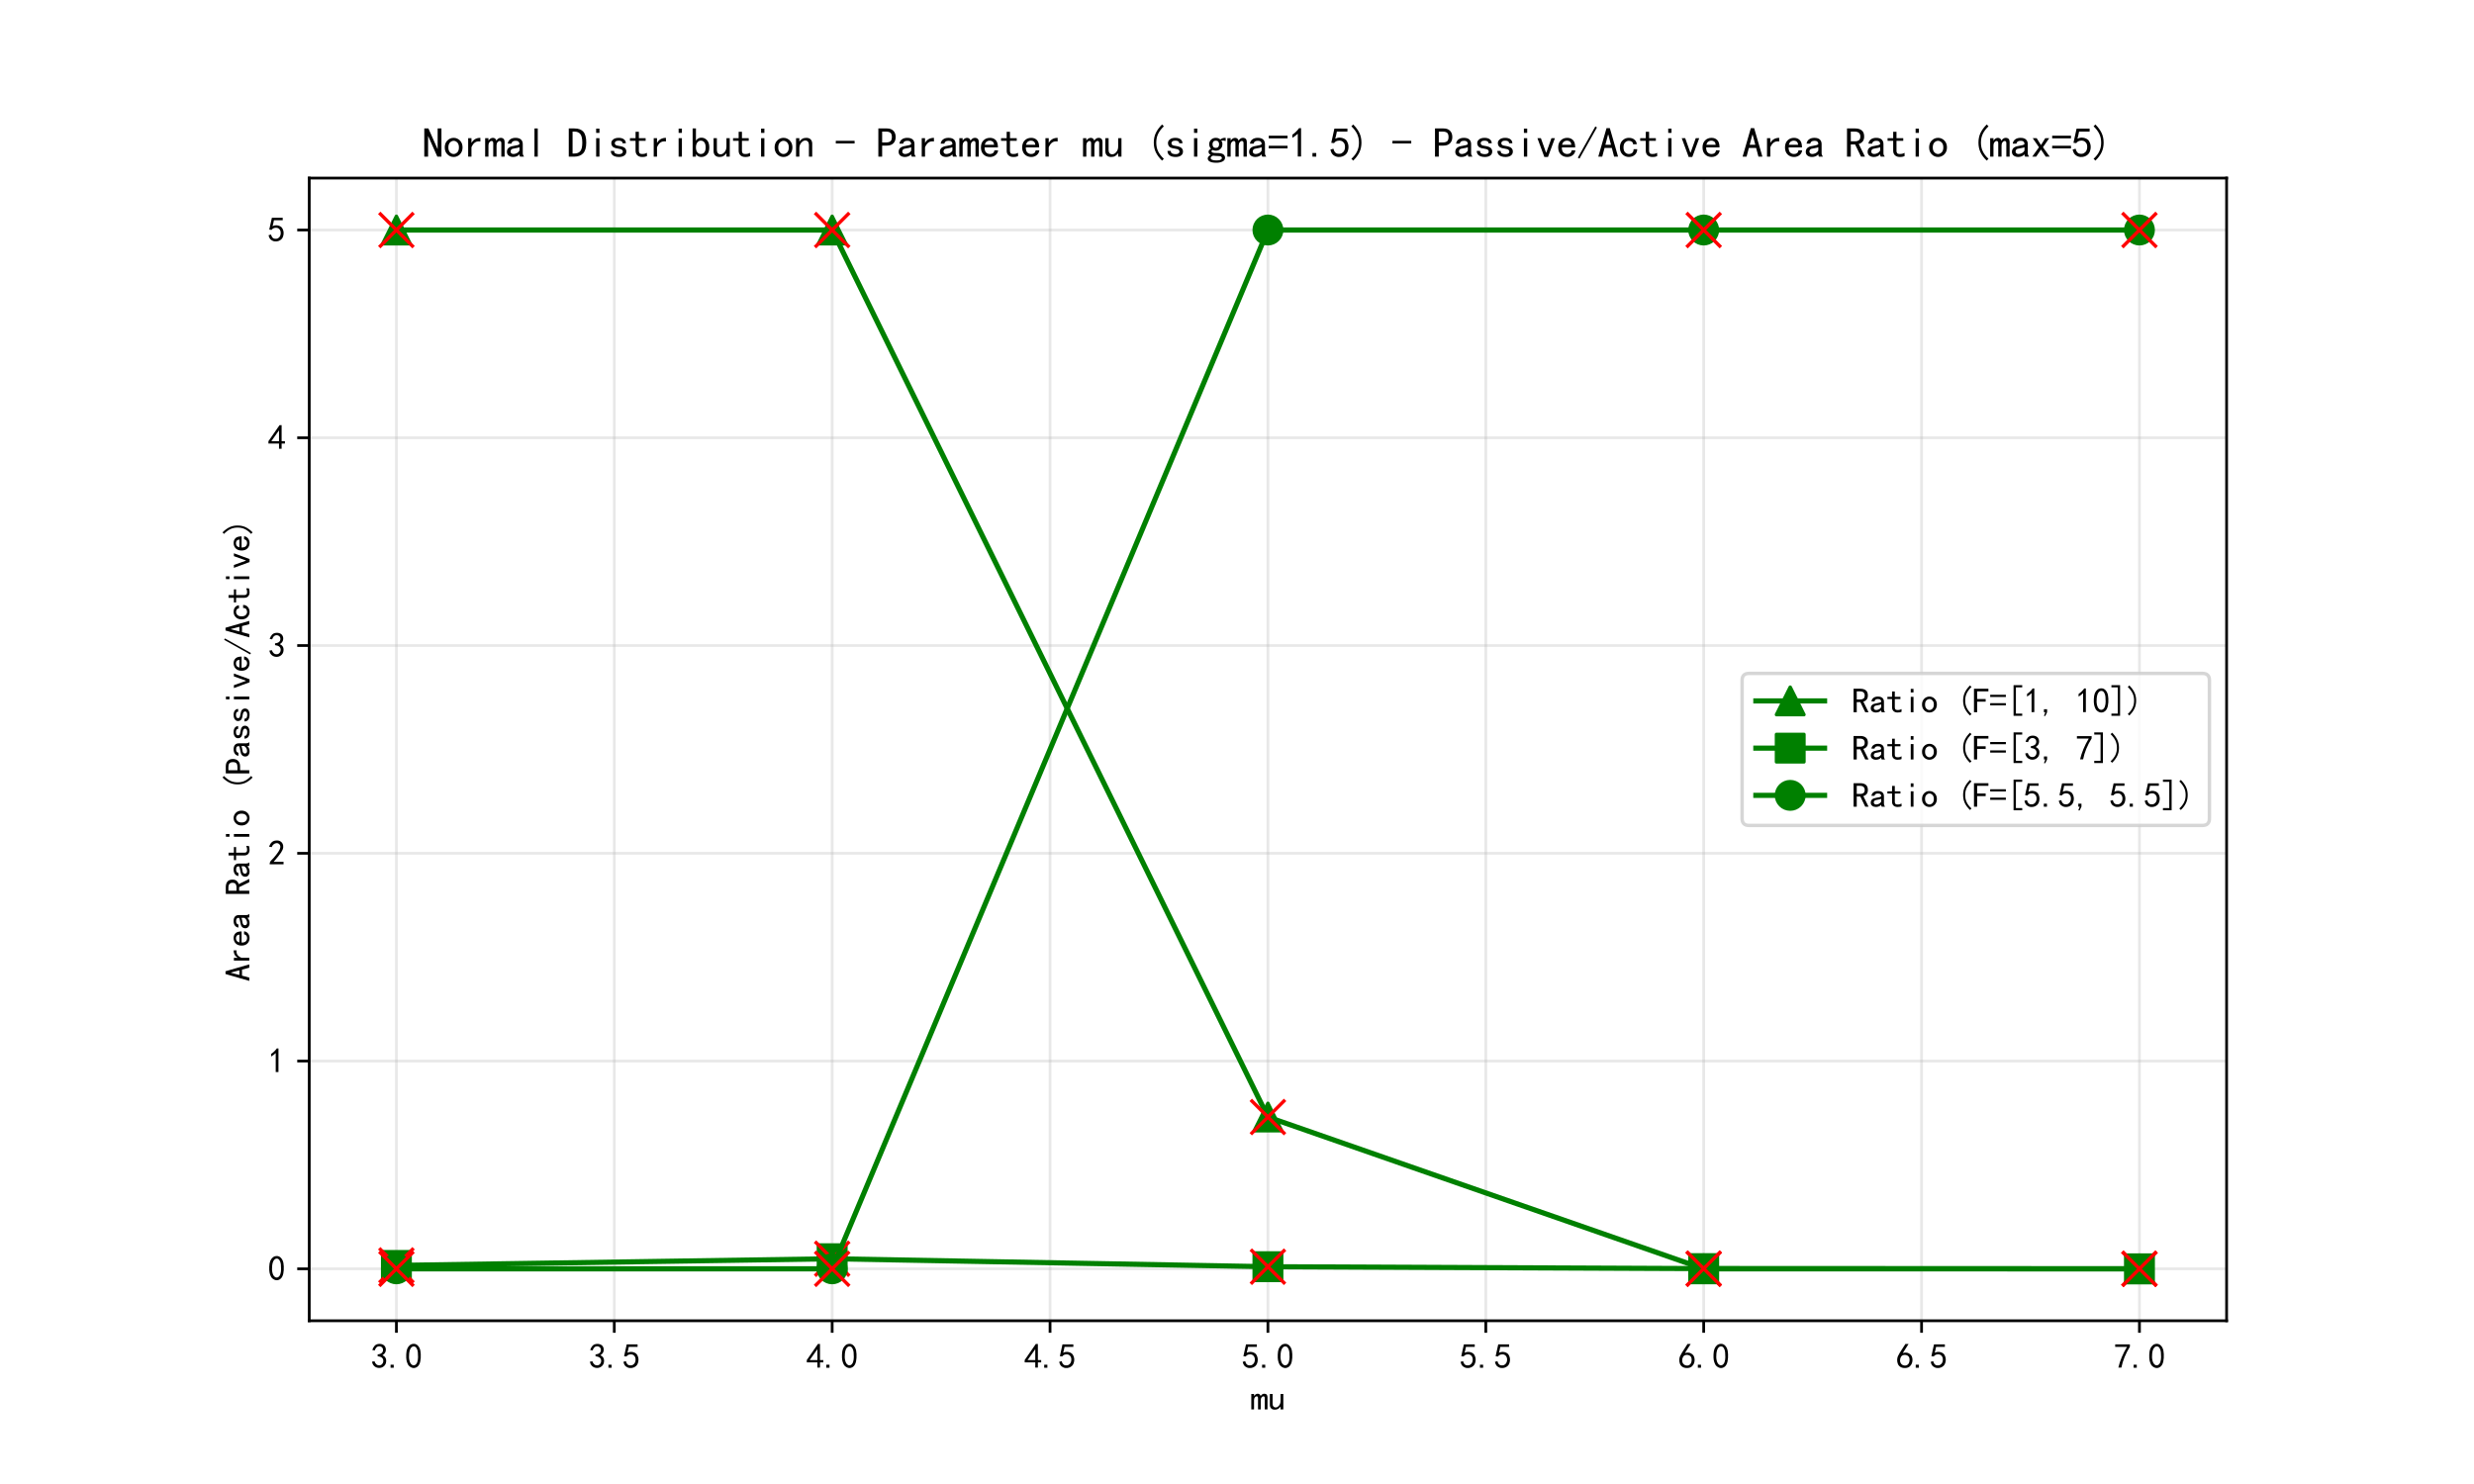<?xml version="1.0" encoding="utf-8" standalone="no"?>
<!DOCTYPE svg PUBLIC "-//W3C//DTD SVG 1.1//EN"
  "http://www.w3.org/Graphics/SVG/1.1/DTD/svg11.dtd">
<svg xmlns:xlink="http://www.w3.org/1999/xlink" width="720pt" height="432pt" viewBox="0 0 720 432" xmlns="http://www.w3.org/2000/svg" version="1.1">
 <defs>
  <style type="text/css">*{stroke-linejoin: round; stroke-linecap: butt}</style>
 </defs>
 <g id="figure_1">
  <g id="patch_1">
   <path d="M 0 432 
L 720 432 
L 720 0 
L 0 0 
z
" style="fill: #ffffff"/>
  </g>
  <g id="axes_1">
   <g id="patch_2">
    <path d="M 90 384.48 
L 648 384.48 
L 648 51.84 
L 90 51.84 
z
" style="fill: #ffffff"/>
   </g>
   <g id="matplotlib.axis_1">
    <g id="xtick_1">
     <g id="line2d_1">
      <path d="M 115.364 384.48 
L 115.364 51.84 
" clip-path="url(#p71c52c07fc)" style="fill: none; stroke: #b0b0b0; stroke-opacity: 0.3; stroke-width: 0.8; stroke-linecap: square"/>
     </g>
     <g id="line2d_2">
      <defs>
       <path id="m5437723369" d="M 0 0 
L 0 3.5 
" style="stroke: #000000; stroke-width: 0.8"/>
      </defs>
      <g>
       <use xlink:href="#m5437723369" x="115.364" y="384.48" style="stroke: #000000; stroke-width: 0.8"/>
      </g>
     </g>
     <g id="text_1">
      <!-- 3.0 -->
      <g transform="translate(107.864 398.355) scale(0.1 -0.1)">
       <defs>
        <path id="SimHei-33" d="M 250 1225 
L 700 1300 
Q 800 975 1025 762 
Q 1250 550 1587 562 
Q 1925 575 2125 837 
Q 2325 1100 2300 1437 
Q 2275 1775 2037 1962 
Q 1800 2150 1275 2225 
L 1275 2550 
Q 1800 2600 2037 2825 
Q 2275 3050 2250 3412 
Q 2225 3775 1925 3937 
Q 1625 4100 1287 3975 
Q 950 3850 750 3275 
L 300 3350 
Q 450 3800 712 4100 
Q 975 4400 1425 4450 
Q 1875 4500 2212 4337 
Q 2550 4175 2687 3837 
Q 2825 3500 2725 3100 
Q 2625 2700 2150 2400 
Q 2500 2250 2687 1950 
Q 2875 1650 2812 1162 
Q 2750 675 2375 375 
Q 2000 75 1525 87 
Q 1050 100 700 387 
Q 350 675 250 1225 
z
" transform="scale(0.016)"/>
        <path id="SimHei-2e" d="M 1075 125 
L 500 125 
L 500 675 
L 1075 675 
L 1075 125 
z
" transform="scale(0.016)"/>
        <path id="SimHei-30" d="M 225 2537 
Q 250 3200 412 3587 
Q 575 3975 875 4225 
Q 1175 4475 1612 4475 
Q 2050 4475 2375 4112 
Q 2700 3750 2800 3200 
Q 2900 2650 2862 1937 
Q 2825 1225 2612 775 
Q 2400 325 1975 150 
Q 1550 -25 1125 187 
Q 700 400 525 750 
Q 350 1100 275 1487 
Q 200 1875 225 2537 
z
M 750 2687 
Q 675 2000 800 1462 
Q 925 925 1212 700 
Q 1500 475 1800 612 
Q 2100 750 2237 1162 
Q 2375 1575 2375 2062 
Q 2375 2550 2337 2950 
Q 2300 3350 2112 3675 
Q 1925 4000 1612 4012 
Q 1300 4025 1062 3700 
Q 825 3375 750 2687 
z
" transform="scale(0.016)"/>
       </defs>
       <use xlink:href="#SimHei-33"/>
       <use xlink:href="#SimHei-2e" x="50"/>
       <use xlink:href="#SimHei-30" x="100"/>
      </g>
     </g>
    </g>
    <g id="xtick_2">
     <g id="line2d_3">
      <path d="M 178.773 384.48 
L 178.773 51.84 
" clip-path="url(#p71c52c07fc)" style="fill: none; stroke: #b0b0b0; stroke-opacity: 0.3; stroke-width: 0.8; stroke-linecap: square"/>
     </g>
     <g id="line2d_4">
      <g>
       <use xlink:href="#m5437723369" x="178.773" y="384.48" style="stroke: #000000; stroke-width: 0.8"/>
      </g>
     </g>
     <g id="text_2">
      <!-- 3.5 -->
      <g transform="translate(171.273 398.355) scale(0.1 -0.1)">
       <defs>
        <path id="SimHei-35" d="M 550 1325 
Q 725 650 1150 575 
Q 1575 500 1837 662 
Q 2100 825 2212 1087 
Q 2325 1350 2312 1675 
Q 2300 2000 2137 2225 
Q 1975 2450 1725 2525 
Q 1475 2600 1162 2525 
Q 850 2450 650 2175 
L 225 2225 
Q 275 2375 700 4375 
L 2675 4375 
L 2675 3925 
L 1075 3925 
Q 950 3250 825 2850 
Q 1200 3025 1525 3012 
Q 1850 3000 2150 2862 
Q 2450 2725 2587 2487 
Q 2725 2250 2787 2012 
Q 2850 1775 2837 1500 
Q 2825 1225 2725 937 
Q 2625 650 2425 462 
Q 2225 275 1937 162 
Q 1650 50 1275 75 
Q 900 100 562 350 
Q 225 600 100 1200 
L 550 1325 
z
" transform="scale(0.016)"/>
       </defs>
       <use xlink:href="#SimHei-33"/>
       <use xlink:href="#SimHei-2e" x="50"/>
       <use xlink:href="#SimHei-35" x="100"/>
      </g>
     </g>
    </g>
    <g id="xtick_3">
     <g id="line2d_5">
      <path d="M 242.182 384.48 
L 242.182 51.84 
" clip-path="url(#p71c52c07fc)" style="fill: none; stroke: #b0b0b0; stroke-opacity: 0.3; stroke-width: 0.8; stroke-linecap: square"/>
     </g>
     <g id="line2d_6">
      <g>
       <use xlink:href="#m5437723369" x="242.182" y="384.48" style="stroke: #000000; stroke-width: 0.8"/>
      </g>
     </g>
     <g id="text_3">
      <!-- 4.0 -->
      <g transform="translate(234.682 398.355) scale(0.1 -0.1)">
       <defs>
        <path id="SimHei-34" d="M 2000 1100 
L 75 1100 
L 75 1525 
L 2100 4450 
L 2475 4450 
L 2475 1525 
L 3075 1525 
L 3075 1100 
L 2475 1100 
L 2475 150 
L 2000 150 
L 2000 1100 
z
M 2000 1525 
L 2000 3500 
L 600 1525 
L 2000 1525 
z
" transform="scale(0.016)"/>
       </defs>
       <use xlink:href="#SimHei-34"/>
       <use xlink:href="#SimHei-2e" x="50"/>
       <use xlink:href="#SimHei-30" x="100"/>
      </g>
     </g>
    </g>
    <g id="xtick_4">
     <g id="line2d_7">
      <path d="M 305.591 384.48 
L 305.591 51.84 
" clip-path="url(#p71c52c07fc)" style="fill: none; stroke: #b0b0b0; stroke-opacity: 0.3; stroke-width: 0.8; stroke-linecap: square"/>
     </g>
     <g id="line2d_8">
      <g>
       <use xlink:href="#m5437723369" x="305.591" y="384.48" style="stroke: #000000; stroke-width: 0.8"/>
      </g>
     </g>
     <g id="text_4">
      <!-- 4.5 -->
      <g transform="translate(298.091 398.355) scale(0.1 -0.1)">
       <use xlink:href="#SimHei-34"/>
       <use xlink:href="#SimHei-2e" x="50"/>
       <use xlink:href="#SimHei-35" x="100"/>
      </g>
     </g>
    </g>
    <g id="xtick_5">
     <g id="line2d_9">
      <path d="M 369 384.48 
L 369 51.84 
" clip-path="url(#p71c52c07fc)" style="fill: none; stroke: #b0b0b0; stroke-opacity: 0.3; stroke-width: 0.8; stroke-linecap: square"/>
     </g>
     <g id="line2d_10">
      <g>
       <use xlink:href="#m5437723369" x="369" y="384.48" style="stroke: #000000; stroke-width: 0.8"/>
      </g>
     </g>
     <g id="text_5">
      <!-- 5.0 -->
      <g transform="translate(361.5 398.355) scale(0.1 -0.1)">
       <use xlink:href="#SimHei-35"/>
       <use xlink:href="#SimHei-2e" x="50"/>
       <use xlink:href="#SimHei-30" x="100"/>
      </g>
     </g>
    </g>
    <g id="xtick_6">
     <g id="line2d_11">
      <path d="M 432.409 384.48 
L 432.409 51.84 
" clip-path="url(#p71c52c07fc)" style="fill: none; stroke: #b0b0b0; stroke-opacity: 0.3; stroke-width: 0.8; stroke-linecap: square"/>
     </g>
     <g id="line2d_12">
      <g>
       <use xlink:href="#m5437723369" x="432.409" y="384.48" style="stroke: #000000; stroke-width: 0.8"/>
      </g>
     </g>
     <g id="text_6">
      <!-- 5.5 -->
      <g transform="translate(424.909 398.355) scale(0.1 -0.1)">
       <use xlink:href="#SimHei-35"/>
       <use xlink:href="#SimHei-2e" x="50"/>
       <use xlink:href="#SimHei-35" x="100"/>
      </g>
     </g>
    </g>
    <g id="xtick_7">
     <g id="line2d_13">
      <path d="M 495.818 384.48 
L 495.818 51.84 
" clip-path="url(#p71c52c07fc)" style="fill: none; stroke: #b0b0b0; stroke-opacity: 0.3; stroke-width: 0.8; stroke-linecap: square"/>
     </g>
     <g id="line2d_14">
      <g>
       <use xlink:href="#m5437723369" x="495.818" y="384.48" style="stroke: #000000; stroke-width: 0.8"/>
      </g>
     </g>
     <g id="text_7">
      <!-- 6.0 -->
      <g transform="translate(488.318 398.355) scale(0.1 -0.1)">
       <defs>
        <path id="SimHei-36" d="M 250 1612 
Q 275 1975 387 2225 
Q 500 2475 725 2850 
L 1750 4450 
L 2325 4450 
L 1275 2800 
Q 1950 2975 2350 2750 
Q 2750 2525 2887 2237 
Q 3025 1950 3037 1612 
Q 3050 1275 2937 950 
Q 2825 625 2537 362 
Q 2250 100 1737 75 
Q 1225 50 862 262 
Q 500 475 362 862 
Q 225 1250 250 1612 
z
M 1025 787 
Q 1250 550 1625 525 
Q 2000 500 2250 775 
Q 2500 1050 2500 1575 
Q 2500 2100 2187 2300 
Q 1875 2500 1487 2450 
Q 1100 2400 925 2075 
Q 750 1750 775 1387 
Q 800 1025 1025 787 
z
" transform="scale(0.016)"/>
       </defs>
       <use xlink:href="#SimHei-36"/>
       <use xlink:href="#SimHei-2e" x="50"/>
       <use xlink:href="#SimHei-30" x="100"/>
      </g>
     </g>
    </g>
    <g id="xtick_8">
     <g id="line2d_15">
      <path d="M 559.227 384.48 
L 559.227 51.84 
" clip-path="url(#p71c52c07fc)" style="fill: none; stroke: #b0b0b0; stroke-opacity: 0.3; stroke-width: 0.8; stroke-linecap: square"/>
     </g>
     <g id="line2d_16">
      <g>
       <use xlink:href="#m5437723369" x="559.227" y="384.48" style="stroke: #000000; stroke-width: 0.8"/>
      </g>
     </g>
     <g id="text_8">
      <!-- 6.5 -->
      <g transform="translate(551.727 398.355) scale(0.1 -0.1)">
       <use xlink:href="#SimHei-36"/>
       <use xlink:href="#SimHei-2e" x="50"/>
       <use xlink:href="#SimHei-35" x="100"/>
      </g>
     </g>
    </g>
    <g id="xtick_9">
     <g id="line2d_17">
      <path d="M 622.636 384.48 
L 622.636 51.84 
" clip-path="url(#p71c52c07fc)" style="fill: none; stroke: #b0b0b0; stroke-opacity: 0.3; stroke-width: 0.8; stroke-linecap: square"/>
     </g>
     <g id="line2d_18">
      <g>
       <use xlink:href="#m5437723369" x="622.636" y="384.48" style="stroke: #000000; stroke-width: 0.8"/>
      </g>
     </g>
     <g id="text_9">
      <!-- 7.0 -->
      <g transform="translate(615.136 398.355) scale(0.1 -0.1)">
       <defs>
        <path id="SimHei-37" d="M 850 150 
Q 1300 2050 2425 3925 
L 275 3925 
L 275 4375 
L 2950 4375 
L 2950 3950 
Q 1775 2050 1400 150 
L 850 150 
z
" transform="scale(0.016)"/>
       </defs>
       <use xlink:href="#SimHei-37"/>
       <use xlink:href="#SimHei-2e" x="50"/>
       <use xlink:href="#SimHei-30" x="100"/>
      </g>
     </g>
    </g>
    <g id="text_10">
     <!-- mu -->
     <g transform="translate(364 410.48) scale(0.1 -0.1)">
      <defs>
       <path id="SimHei-6d" d="M 3050 125 
L 2550 125 
L 2550 2150 
Q 2550 2300 2500 2400 
Q 2450 2500 2300 2500 
Q 2125 2500 1975 2312 
Q 1825 2125 1825 1825 
L 1825 125 
L 1325 125 
L 1325 2150 
Q 1325 2300 1275 2400 
Q 1225 2500 1075 2500 
Q 900 2500 750 2312 
Q 600 2125 600 1825 
L 600 125 
L 100 125 
L 100 2925 
L 600 2925 
L 600 2550 
Q 725 2750 900 2862 
Q 1075 2975 1275 2975 
Q 1475 2975 1612 2862 
Q 1750 2750 1800 2550 
Q 1925 2750 2087 2862 
Q 2250 2975 2450 2975 
Q 2750 2975 2900 2812 
Q 3050 2650 3050 2350 
L 3050 125 
z
" transform="scale(0.016)"/>
       <path id="SimHei-75" d="M 2800 125 
L 2300 125 
L 2300 650 
Q 2100 375 1862 225 
Q 1625 75 1250 75 
Q 800 75 575 325 
Q 350 575 350 950 
L 350 2925 
L 850 2925 
L 850 1125 
Q 850 825 1000 650 
Q 1150 475 1400 475 
Q 1725 475 2012 812 
Q 2300 1150 2300 1650 
L 2300 2925 
L 2800 2925 
L 2800 125 
z
" transform="scale(0.016)"/>
      </defs>
      <use xlink:href="#SimHei-6d"/>
      <use xlink:href="#SimHei-75" x="50"/>
     </g>
    </g>
   </g>
   <g id="matplotlib.axis_2">
    <g id="ytick_1">
     <g id="line2d_19">
      <path d="M 90 369.36 
L 648 369.36 
" clip-path="url(#p71c52c07fc)" style="fill: none; stroke: #b0b0b0; stroke-opacity: 0.3; stroke-width: 0.8; stroke-linecap: square"/>
     </g>
     <g id="line2d_20">
      <defs>
       <path id="md71ff5b82c" d="M 0 0 
L -3.5 0 
" style="stroke: #000000; stroke-width: 0.8"/>
      </defs>
      <g>
       <use xlink:href="#md71ff5b82c" x="90" y="369.36" style="stroke: #000000; stroke-width: 0.8"/>
      </g>
     </g>
     <g id="text_11">
      <!-- 0 -->
      <g transform="translate(78 372.798) scale(0.1 -0.1)">
       <use xlink:href="#SimHei-30"/>
      </g>
     </g>
    </g>
    <g id="ytick_2">
     <g id="line2d_21">
      <path d="M 90 308.88 
L 648 308.88 
" clip-path="url(#p71c52c07fc)" style="fill: none; stroke: #b0b0b0; stroke-opacity: 0.3; stroke-width: 0.8; stroke-linecap: square"/>
     </g>
     <g id="line2d_22">
      <g>
       <use xlink:href="#md71ff5b82c" x="90" y="308.88" style="stroke: #000000; stroke-width: 0.8"/>
      </g>
     </g>
     <g id="text_12">
      <!-- 1 -->
      <g transform="translate(78 312.317) scale(0.1 -0.1)">
       <defs>
        <path id="SimHei-31" d="M 1400 3600 
Q 1075 3275 575 2975 
L 575 3450 
Q 1200 3875 1600 4450 
L 1900 4450 
L 1900 150 
L 1400 150 
L 1400 3600 
z
" transform="scale(0.016)"/>
       </defs>
       <use xlink:href="#SimHei-31"/>
      </g>
     </g>
    </g>
    <g id="ytick_3">
     <g id="line2d_23">
      <path d="M 90 248.4 
L 648 248.4 
" clip-path="url(#p71c52c07fc)" style="fill: none; stroke: #b0b0b0; stroke-opacity: 0.3; stroke-width: 0.8; stroke-linecap: square"/>
     </g>
     <g id="line2d_24">
      <g>
       <use xlink:href="#md71ff5b82c" x="90" y="248.4" style="stroke: #000000; stroke-width: 0.8"/>
      </g>
     </g>
     <g id="text_13">
      <!-- 2 -->
      <g transform="translate(78 251.838) scale(0.1 -0.1)">
       <defs>
        <path id="SimHei-32" d="M 300 250 
Q 325 625 650 925 
Q 975 1225 1475 1862 
Q 1975 2500 2125 2850 
Q 2275 3200 2237 3450 
Q 2200 3700 2000 3862 
Q 1800 4025 1537 4000 
Q 1275 3975 1037 3800 
Q 800 3625 675 3275 
L 200 3350 
Q 400 3925 712 4187 
Q 1025 4450 1450 4475 
Q 1700 4500 1900 4462 
Q 2100 4425 2312 4287 
Q 2525 4150 2662 3875 
Q 2800 3600 2762 3212 
Q 2725 2825 2375 2287 
Q 2025 1750 1025 600 
L 2825 600 
L 2825 150 
L 300 150 
L 300 250 
z
" transform="scale(0.016)"/>
       </defs>
       <use xlink:href="#SimHei-32"/>
      </g>
     </g>
    </g>
    <g id="ytick_4">
     <g id="line2d_25">
      <path d="M 90 187.92 
L 648 187.92 
" clip-path="url(#p71c52c07fc)" style="fill: none; stroke: #b0b0b0; stroke-opacity: 0.3; stroke-width: 0.8; stroke-linecap: square"/>
     </g>
     <g id="line2d_26">
      <g>
       <use xlink:href="#md71ff5b82c" x="90" y="187.92" style="stroke: #000000; stroke-width: 0.8"/>
      </g>
     </g>
     <g id="text_14">
      <!-- 3 -->
      <g transform="translate(78 191.357) scale(0.1 -0.1)">
       <use xlink:href="#SimHei-33"/>
      </g>
     </g>
    </g>
    <g id="ytick_5">
     <g id="line2d_27">
      <path d="M 90 127.44 
L 648 127.44 
" clip-path="url(#p71c52c07fc)" style="fill: none; stroke: #b0b0b0; stroke-opacity: 0.3; stroke-width: 0.8; stroke-linecap: square"/>
     </g>
     <g id="line2d_28">
      <g>
       <use xlink:href="#md71ff5b82c" x="90" y="127.44" style="stroke: #000000; stroke-width: 0.8"/>
      </g>
     </g>
     <g id="text_15">
      <!-- 4 -->
      <g transform="translate(78 130.877) scale(0.1 -0.1)">
       <use xlink:href="#SimHei-34"/>
      </g>
     </g>
    </g>
    <g id="ytick_6">
     <g id="line2d_29">
      <path d="M 90 66.96 
L 648 66.96 
" clip-path="url(#p71c52c07fc)" style="fill: none; stroke: #b0b0b0; stroke-opacity: 0.3; stroke-width: 0.8; stroke-linecap: square"/>
     </g>
     <g id="line2d_30">
      <g>
       <use xlink:href="#md71ff5b82c" x="90" y="66.96" style="stroke: #000000; stroke-width: 0.8"/>
      </g>
     </g>
     <g id="text_16">
      <!-- 5 -->
      <g transform="translate(78 70.397) scale(0.1 -0.1)">
       <use xlink:href="#SimHei-35"/>
      </g>
     </g>
    </g>
    <g id="text_17">
     <!-- Area Ratio (Passive/Active) -->
     <g transform="translate(72.75 285.66) rotate(-90) scale(0.1 -0.1)">
      <defs>
       <path id="SimHei-41" d="M 3075 125 
L 2475 125 
L 2125 1450 
L 1025 1450 
L 675 125 
L 75 125 
L 1325 4450 
L 1825 4450 
L 3075 125 
z
M 2000 1925 
L 1600 3450 
L 1550 3450 
L 1150 1925 
L 2000 1925 
z
" transform="scale(0.016)"/>
       <path id="SimHei-72" d="M 2500 2425 
Q 2025 2500 1700 2287 
Q 1375 2075 1150 1550 
L 1150 125 
L 650 125 
L 650 2925 
L 1150 2925 
L 1150 2200 
Q 1375 2600 1712 2787 
Q 2050 2975 2500 2975 
L 2500 2425 
z
" transform="scale(0.016)"/>
       <path id="SimHei-65" d="M 2850 1075 
Q 2800 625 2450 350 
Q 2100 75 1625 75 
Q 1025 75 637 462 
Q 250 850 250 1525 
Q 250 2200 637 2587 
Q 1025 2975 1625 2975 
Q 2150 2975 2487 2637 
Q 2825 2300 2825 1525 
L 800 1525 
Q 800 975 1037 750 
Q 1275 525 1625 525 
Q 1900 525 2075 662 
Q 2250 800 2300 1075 
L 2850 1075 
z
M 2250 1925 
Q 2200 2275 2025 2412 
Q 1850 2550 1575 2550 
Q 1325 2550 1125 2412 
Q 925 2275 825 1925 
L 2250 1925 
z
" transform="scale(0.016)"/>
       <path id="SimHei-61" d="M 2875 125 
L 2275 125 
Q 2225 175 2200 262 
Q 2175 350 2175 475 
Q 2000 275 1750 175 
Q 1500 75 1225 75 
Q 825 75 550 275 
Q 275 475 275 850 
Q 275 1225 525 1450 
Q 775 1675 1300 1750 
Q 1650 1800 1912 1875 
Q 2175 1950 2175 2075 
Q 2175 2225 2062 2375 
Q 1950 2525 1575 2525 
Q 1275 2525 1137 2412 
Q 1000 2300 950 2100 
L 400 2100 
Q 450 2500 762 2737 
Q 1075 2975 1575 2975 
Q 2125 2975 2400 2725 
Q 2675 2475 2675 2025 
L 2675 650 
Q 2675 500 2725 375 
Q 2775 250 2875 125 
z
M 2175 1050 
L 2175 1550 
Q 2025 1500 1887 1462 
Q 1750 1425 1425 1375 
Q 1050 1325 937 1200 
Q 825 1075 825 900 
Q 825 750 937 637 
Q 1050 525 1275 525 
Q 1500 525 1762 650 
Q 2025 775 2175 1050 
z
" transform="scale(0.016)"/>
       <path id="SimHei-20" transform="scale(0.016)"/>
       <path id="SimHei-52" d="M 3000 125 
L 2400 125 
L 1500 1975 
L 850 1975 
L 850 125 
L 275 125 
L 275 4400 
L 1525 4400 
Q 2125 4400 2500 4112 
Q 2875 3825 2875 3175 
Q 2875 2675 2625 2400 
Q 2375 2125 2050 2050 
L 3000 125 
z
M 2300 3175 
Q 2300 3525 2087 3725 
Q 1875 3925 1400 3925 
L 850 3925 
L 850 2450 
L 1550 2450 
Q 1850 2450 2075 2612 
Q 2300 2775 2300 3175 
z
" transform="scale(0.016)"/>
       <path id="SimHei-74" d="M 2750 200 
Q 2625 150 2462 112 
Q 2300 75 2025 75 
Q 1575 75 1300 325 
Q 1025 575 1025 1025 
L 1025 2525 
L 175 2525 
L 175 2925 
L 1025 2925 
L 1025 3900 
L 1525 3900 
L 1525 2925 
L 2550 2925 
L 2550 2525 
L 1525 2525 
L 1525 1000 
Q 1525 800 1625 662 
Q 1725 525 2000 525 
Q 2275 525 2450 575 
Q 2625 625 2750 700 
L 2750 200 
z
" transform="scale(0.016)"/>
       <path id="SimHei-69" d="M 1800 3725 
L 1300 3725 
L 1300 4375 
L 1800 4375 
L 1800 3725 
z
M 1800 125 
L 1300 125 
L 1300 2925 
L 1800 2925 
L 1800 125 
z
" transform="scale(0.016)"/>
       <path id="SimHei-6f" d="M 2925 1525 
Q 2925 875 2525 475 
Q 2125 75 1575 75 
Q 1025 75 625 475 
Q 225 875 225 1525 
Q 225 2175 625 2575 
Q 1025 2975 1575 2975 
Q 2125 2975 2525 2575 
Q 2925 2175 2925 1525 
z
M 2375 1525 
Q 2375 2025 2125 2275 
Q 1875 2525 1575 2525 
Q 1275 2525 1025 2275 
Q 775 2025 775 1525 
Q 775 1025 1025 775 
Q 1275 525 1575 525 
Q 1875 525 2125 775 
Q 2375 1025 2375 1525 
z
" transform="scale(0.016)"/>
       <path id="SimHei-28" d="M 2975 -200 
L 2700 -475 
Q 2075 125 1762 775 
Q 1450 1425 1450 2250 
Q 1450 3075 1762 3725 
Q 2075 4375 2700 5000 
L 2975 4725 
Q 2400 4175 2112 3587 
Q 1825 3000 1825 2250 
Q 1825 1500 2112 912 
Q 2400 325 2975 -200 
z
" transform="scale(0.016)"/>
       <path id="SimHei-50" d="M 2950 3100 
Q 2950 2500 2600 2150 
Q 2250 1800 1625 1800 
L 900 1800 
L 900 125 
L 325 125 
L 325 4400 
L 1625 4400 
Q 2250 4400 2600 4050 
Q 2950 3700 2950 3100 
z
M 2375 3100 
Q 2375 3575 2150 3750 
Q 1925 3925 1475 3925 
L 900 3925 
L 900 2275 
L 1475 2275 
Q 1925 2275 2150 2450 
Q 2375 2625 2375 3100 
z
" transform="scale(0.016)"/>
       <path id="SimHei-73" d="M 2750 900 
Q 2750 500 2437 287 
Q 2125 75 1650 75 
Q 1050 75 725 312 
Q 400 550 400 1000 
L 900 1000 
Q 900 700 1112 600 
Q 1325 500 1625 500 
Q 1925 500 2075 612 
Q 2225 725 2225 900 
Q 2225 1025 2100 1150 
Q 1975 1275 1475 1350 
Q 900 1425 687 1637 
Q 475 1850 475 2200 
Q 475 2500 762 2737 
Q 1050 2975 1600 2975 
Q 2100 2975 2387 2750 
Q 2675 2525 2675 2150 
L 2175 2150 
Q 2175 2375 2012 2462 
Q 1850 2550 1600 2550 
Q 1275 2550 1137 2437 
Q 1000 2325 1000 2175 
Q 1000 2000 1125 1900 
Q 1250 1800 1650 1750 
Q 2300 1650 2525 1437 
Q 2750 1225 2750 900 
z
" transform="scale(0.016)"/>
       <path id="SimHei-76" d="M 2875 2925 
L 1825 75 
L 1275 75 
L 225 2925 
L 750 2925 
L 1525 750 
L 1575 750 
L 2350 2925 
L 2875 2925 
z
" transform="scale(0.016)"/>
       <path id="SimHei-2f" d="M 3000 4550 
L 350 -175 
L 100 -25 
L 2750 4700 
L 3000 4550 
z
" transform="scale(0.016)"/>
       <path id="SimHei-63" d="M 2850 1250 
Q 2850 725 2487 400 
Q 2125 75 1575 75 
Q 1025 75 625 462 
Q 225 850 225 1525 
Q 225 2200 625 2587 
Q 1025 2975 1575 2975 
Q 2125 2975 2450 2687 
Q 2775 2400 2775 2000 
L 2225 2000 
Q 2200 2300 2012 2412 
Q 1825 2525 1575 2525 
Q 1275 2525 1025 2287 
Q 775 2050 775 1525 
Q 775 1000 1025 762 
Q 1275 525 1575 525 
Q 1900 525 2100 700 
Q 2300 875 2300 1250 
L 2850 1250 
z
" transform="scale(0.016)"/>
       <path id="SimHei-29" d="M 1675 2250 
Q 1675 1425 1362 775 
Q 1050 125 425 -475 
L 150 -200 
Q 725 325 1012 912 
Q 1300 1500 1300 2250 
Q 1300 3000 1012 3587 
Q 725 4175 150 4725 
L 425 5000 
Q 1050 4375 1362 3725 
Q 1675 3075 1675 2250 
z
" transform="scale(0.016)"/>
      </defs>
      <use xlink:href="#SimHei-41"/>
      <use xlink:href="#SimHei-72" x="50"/>
      <use xlink:href="#SimHei-65" x="100"/>
      <use xlink:href="#SimHei-61" x="150"/>
      <use xlink:href="#SimHei-20" x="200"/>
      <use xlink:href="#SimHei-52" x="250"/>
      <use xlink:href="#SimHei-61" x="300"/>
      <use xlink:href="#SimHei-74" x="350"/>
      <use xlink:href="#SimHei-69" x="400"/>
      <use xlink:href="#SimHei-6f" x="450"/>
      <use xlink:href="#SimHei-20" x="500"/>
      <use xlink:href="#SimHei-28" x="550"/>
      <use xlink:href="#SimHei-50" x="600"/>
      <use xlink:href="#SimHei-61" x="650"/>
      <use xlink:href="#SimHei-73" x="700"/>
      <use xlink:href="#SimHei-73" x="750"/>
      <use xlink:href="#SimHei-69" x="800"/>
      <use xlink:href="#SimHei-76" x="850"/>
      <use xlink:href="#SimHei-65" x="900"/>
      <use xlink:href="#SimHei-2f" x="950"/>
      <use xlink:href="#SimHei-41" x="1000"/>
      <use xlink:href="#SimHei-63" x="1050"/>
      <use xlink:href="#SimHei-74" x="1100"/>
      <use xlink:href="#SimHei-69" x="1150"/>
      <use xlink:href="#SimHei-76" x="1200"/>
      <use xlink:href="#SimHei-65" x="1250"/>
      <use xlink:href="#SimHei-29" x="1300"/>
     </g>
    </g>
   </g>
   <g id="line2d_31">
    <path d="M 115.364 66.96 
L 242.182 66.96 
L 369 325.174 
L 495.818 369.36 
L 622.636 369.36 
" clip-path="url(#p71c52c07fc)" style="fill: none; stroke: #008000; stroke-width: 1.5; stroke-linecap: square"/>
    <defs>
     <path id="m534130b724" d="M 0 -4 
L -4 4 
L 4 4 
z
" style="stroke: #008000; stroke-linejoin: miter"/>
    </defs>
    <g clip-path="url(#p71c52c07fc)">
     <use xlink:href="#m534130b724" x="115.364" y="66.96" style="fill: #008000; stroke: #008000; stroke-linejoin: miter"/>
     <use xlink:href="#m534130b724" x="242.182" y="66.96" style="fill: #008000; stroke: #008000; stroke-linejoin: miter"/>
     <use xlink:href="#m534130b724" x="369" y="325.174" style="fill: #008000; stroke: #008000; stroke-linejoin: miter"/>
     <use xlink:href="#m534130b724" x="495.818" y="369.36" style="fill: #008000; stroke: #008000; stroke-linejoin: miter"/>
     <use xlink:href="#m534130b724" x="622.636" y="369.36" style="fill: #008000; stroke: #008000; stroke-linejoin: miter"/>
    </g>
   </g>
   <g id="line2d_32">
    <defs>
     <path id="m459036abe7" d="M -5 5 
L 5 -5 
M -5 -5 
L 5 5 
" style="stroke: #ff0000"/>
    </defs>
    <g clip-path="url(#p71c52c07fc)">
     <use xlink:href="#m459036abe7" x="115.364" y="66.96" style="fill: #ff0000; stroke: #ff0000"/>
    </g>
   </g>
   <g id="line2d_33">
    <g clip-path="url(#p71c52c07fc)">
     <use xlink:href="#m459036abe7" x="242.182" y="66.96" style="fill: #ff0000; stroke: #ff0000"/>
    </g>
   </g>
   <g id="line2d_34">
    <g clip-path="url(#p71c52c07fc)">
     <use xlink:href="#m459036abe7" x="369" y="325.174" style="fill: #ff0000; stroke: #ff0000"/>
    </g>
   </g>
   <g id="line2d_35">
    <g clip-path="url(#p71c52c07fc)">
     <use xlink:href="#m459036abe7" x="495.818" y="369.36" style="fill: #ff0000; stroke: #ff0000"/>
    </g>
   </g>
   <g id="line2d_36">
    <g clip-path="url(#p71c52c07fc)">
     <use xlink:href="#m459036abe7" x="622.636" y="369.36" style="fill: #ff0000; stroke: #ff0000"/>
    </g>
   </g>
   <g id="line2d_37">
    <path d="M 115.364 368.371 
L 242.182 366.429 
L 369 368.748 
L 495.818 369.299 
L 622.636 369.357 
" clip-path="url(#p71c52c07fc)" style="fill: none; stroke: #008000; stroke-width: 1.5; stroke-linecap: square"/>
    <defs>
     <path id="m2e3f1bec76" d="M -4 4 
L 4 4 
L 4 -4 
L -4 -4 
z
" style="stroke: #008000; stroke-linejoin: miter"/>
    </defs>
    <g clip-path="url(#p71c52c07fc)">
     <use xlink:href="#m2e3f1bec76" x="115.364" y="368.371" style="fill: #008000; stroke: #008000; stroke-linejoin: miter"/>
     <use xlink:href="#m2e3f1bec76" x="242.182" y="366.429" style="fill: #008000; stroke: #008000; stroke-linejoin: miter"/>
     <use xlink:href="#m2e3f1bec76" x="369" y="368.748" style="fill: #008000; stroke: #008000; stroke-linejoin: miter"/>
     <use xlink:href="#m2e3f1bec76" x="495.818" y="369.299" style="fill: #008000; stroke: #008000; stroke-linejoin: miter"/>
     <use xlink:href="#m2e3f1bec76" x="622.636" y="369.357" style="fill: #008000; stroke: #008000; stroke-linejoin: miter"/>
    </g>
   </g>
   <g id="line2d_38">
    <g clip-path="url(#p71c52c07fc)">
     <use xlink:href="#m459036abe7" x="115.364" y="368.371" style="fill: #ff0000; stroke: #ff0000"/>
    </g>
   </g>
   <g id="line2d_39">
    <g clip-path="url(#p71c52c07fc)">
     <use xlink:href="#m459036abe7" x="242.182" y="366.429" style="fill: #ff0000; stroke: #ff0000"/>
    </g>
   </g>
   <g id="line2d_40">
    <g clip-path="url(#p71c52c07fc)">
     <use xlink:href="#m459036abe7" x="369" y="368.748" style="fill: #ff0000; stroke: #ff0000"/>
    </g>
   </g>
   <g id="line2d_41">
    <g clip-path="url(#p71c52c07fc)">
     <use xlink:href="#m459036abe7" x="495.818" y="369.299" style="fill: #ff0000; stroke: #ff0000"/>
    </g>
   </g>
   <g id="line2d_42">
    <g clip-path="url(#p71c52c07fc)">
     <use xlink:href="#m459036abe7" x="622.636" y="369.357" style="fill: #ff0000; stroke: #ff0000"/>
    </g>
   </g>
   <g id="line2d_43">
    <path d="M 115.364 369.36 
L 242.182 369.36 
L 369 66.96 
L 495.818 66.96 
L 622.636 66.96 
" clip-path="url(#p71c52c07fc)" style="fill: none; stroke: #008000; stroke-width: 1.5; stroke-linecap: square"/>
    <defs>
     <path id="m8847e222c1" d="M 0 4 
C 1.061 4 2.078 3.579 2.828 2.828 
C 3.579 2.078 4 1.061 4 0 
C 4 -1.061 3.579 -2.078 2.828 -2.828 
C 2.078 -3.579 1.061 -4 0 -4 
C -1.061 -4 -2.078 -3.579 -2.828 -2.828 
C -3.579 -2.078 -4 -1.061 -4 0 
C -4 1.061 -3.579 2.078 -2.828 2.828 
C -2.078 3.579 -1.061 4 0 4 
z
" style="stroke: #008000"/>
    </defs>
    <g clip-path="url(#p71c52c07fc)">
     <use xlink:href="#m8847e222c1" x="115.364" y="369.36" style="fill: #008000; stroke: #008000"/>
     <use xlink:href="#m8847e222c1" x="242.182" y="369.36" style="fill: #008000; stroke: #008000"/>
     <use xlink:href="#m8847e222c1" x="369" y="66.96" style="fill: #008000; stroke: #008000"/>
     <use xlink:href="#m8847e222c1" x="495.818" y="66.96" style="fill: #008000; stroke: #008000"/>
     <use xlink:href="#m8847e222c1" x="622.636" y="66.96" style="fill: #008000; stroke: #008000"/>
    </g>
   </g>
   <g id="line2d_44">
    <g clip-path="url(#p71c52c07fc)">
     <use xlink:href="#m459036abe7" x="115.364" y="369.36" style="fill: #ff0000; stroke: #ff0000"/>
    </g>
   </g>
   <g id="line2d_45">
    <g clip-path="url(#p71c52c07fc)">
     <use xlink:href="#m459036abe7" x="242.182" y="369.36" style="fill: #ff0000; stroke: #ff0000"/>
    </g>
   </g>
   <g id="line2d_46">
    <g clip-path="url(#p71c52c07fc)">
     <use xlink:href="#m459036abe7" x="495.818" y="66.96" style="fill: #ff0000; stroke: #ff0000"/>
    </g>
   </g>
   <g id="line2d_47">
    <g clip-path="url(#p71c52c07fc)">
     <use xlink:href="#m459036abe7" x="622.636" y="66.96" style="fill: #ff0000; stroke: #ff0000"/>
    </g>
   </g>
   <g id="patch_3">
    <path d="M 90 384.48 
L 90 51.84 
" style="fill: none; stroke: #000000; stroke-width: 0.8; stroke-linejoin: miter; stroke-linecap: square"/>
   </g>
   <g id="patch_4">
    <path d="M 648 384.48 
L 648 51.84 
" style="fill: none; stroke: #000000; stroke-width: 0.8; stroke-linejoin: miter; stroke-linecap: square"/>
   </g>
   <g id="patch_5">
    <path d="M 90 384.48 
L 648 384.48 
" style="fill: none; stroke: #000000; stroke-width: 0.8; stroke-linejoin: miter; stroke-linecap: square"/>
   </g>
   <g id="patch_6">
    <path d="M 90 51.84 
L 648 51.84 
" style="fill: none; stroke: #000000; stroke-width: 0.8; stroke-linejoin: miter; stroke-linecap: square"/>
   </g>
   <g id="text_18">
    <!-- Normal Distribution - Parameter mu (sigma=1.5) - Passive/Active Area Ratio (max=5) -->
    <g transform="translate(123 45.84) scale(0.12 -0.12)">
     <defs>
      <path id="SimHei-4e" d="M 2850 125 
L 2225 125 
L 850 3225 
L 825 3225 
L 825 125 
L 250 125 
L 250 4400 
L 875 4400 
L 2250 1300 
L 2275 1300 
L 2275 4400 
L 2850 4400 
L 2850 125 
z
" transform="scale(0.016)"/>
      <path id="SimHei-6c" d="M 1825 125 
L 1325 125 
L 1325 4400 
L 1825 4400 
L 1825 125 
z
" transform="scale(0.016)"/>
      <path id="SimHei-44" d="M 2925 2250 
Q 2925 1100 2437 612 
Q 1950 125 1125 125 
L 275 125 
L 275 4400 
L 1125 4400 
Q 2050 4400 2487 3900 
Q 2925 3400 2925 2250 
z
M 2325 2250 
Q 2325 3175 2025 3550 
Q 1725 3925 1125 3925 
L 850 3925 
L 850 600 
L 1125 600 
Q 1725 600 2025 962 
Q 2325 1325 2325 2250 
z
" transform="scale(0.016)"/>
      <path id="SimHei-62" d="M 2825 1525 
Q 2825 800 2475 437 
Q 2125 75 1625 75 
Q 1350 75 1150 175 
Q 950 275 800 500 
L 800 125 
L 300 125 
L 300 4400 
L 800 4400 
L 800 2550 
Q 950 2775 1150 2887 
Q 1350 3000 1625 3000 
Q 2125 3000 2475 2625 
Q 2825 2250 2825 1525 
z
M 2275 1525 
Q 2275 2000 2087 2275 
Q 1900 2550 1525 2550 
Q 1225 2550 1012 2275 
Q 800 2000 800 1525 
Q 800 1050 1012 787 
Q 1225 525 1525 525 
Q 1900 525 2087 787 
Q 2275 1050 2275 1525 
z
" transform="scale(0.016)"/>
      <path id="SimHei-6e" d="M 2800 125 
L 2300 125 
L 2300 1925 
Q 2300 2225 2150 2400 
Q 2000 2575 1750 2575 
Q 1425 2575 1137 2237 
Q 850 1900 850 1400 
L 850 125 
L 350 125 
L 350 2925 
L 850 2925 
L 850 2400 
Q 1050 2675 1287 2825 
Q 1525 2975 1900 2975 
Q 2350 2975 2575 2725 
Q 2800 2475 2800 2100 
L 2800 125 
z
" transform="scale(0.016)"/>
      <path id="SimHei-2d" d="M 2975 2125 
L 125 2125 
L 125 2525 
L 2975 2525 
L 2975 2125 
z
" transform="scale(0.016)"/>
      <path id="SimHei-67" d="M 2975 2500 
Q 2800 2550 2637 2562 
Q 2475 2575 2300 2525 
Q 2375 2450 2425 2337 
Q 2475 2225 2475 2000 
Q 2475 1575 2187 1300 
Q 1900 1025 1475 1025 
Q 1375 1025 1212 1062 
Q 1050 1100 950 1150 
Q 875 1100 850 1050 
Q 825 1000 825 925 
Q 825 800 1000 737 
Q 1175 675 1625 675 
Q 2350 675 2612 475 
Q 2875 275 2875 -25 
Q 2875 -425 2487 -612 
Q 2100 -800 1575 -800 
Q 900 -800 575 -625 
Q 250 -450 250 -150 
Q 250 0 375 150 
Q 500 300 700 400 
Q 550 475 462 587 
Q 375 700 375 875 
Q 375 1025 487 1137 
Q 600 1250 750 1325 
Q 625 1450 550 1625 
Q 475 1800 475 2000 
Q 475 2425 762 2700 
Q 1050 2975 1475 2975 
Q 1700 2975 1862 2912 
Q 2025 2850 2150 2725 
Q 2350 2875 2550 2937 
Q 2750 3000 2975 2975 
L 2975 2500 
z
M 1975 2000 
Q 1975 2250 1850 2400 
Q 1725 2550 1475 2550 
Q 1225 2550 1100 2400 
Q 975 2250 975 2000 
Q 975 1750 1100 1600 
Q 1225 1450 1475 1450 
Q 1725 1450 1850 1600 
Q 1975 1750 1975 2000 
z
M 2400 -75 
Q 2400 25 2287 125 
Q 2175 225 1725 225 
Q 1625 225 1450 237 
Q 1275 250 1050 275 
Q 850 200 775 100 
Q 700 0 700 -100 
Q 700 -250 900 -350 
Q 1100 -450 1600 -450 
Q 2025 -450 2212 -337 
Q 2400 -225 2400 -75 
z
" transform="scale(0.016)"/>
      <path id="SimHei-3d" d="M 2975 2900 
L 125 2900 
L 125 3300 
L 2975 3300 
L 2975 2900 
z
M 2975 1375 
L 125 1375 
L 125 1775 
L 2975 1775 
L 2975 1375 
z
" transform="scale(0.016)"/>
      <path id="SimHei-78" d="M 2875 125 
L 2275 125 
L 1550 1200 
L 825 125 
L 225 125 
L 1250 1550 
L 300 2925 
L 900 2925 
L 1550 1875 
L 2200 2925 
L 2800 2925 
L 1850 1550 
L 2875 125 
z
" transform="scale(0.016)"/>
     </defs>
     <use xlink:href="#SimHei-4e"/>
     <use xlink:href="#SimHei-6f" x="50"/>
     <use xlink:href="#SimHei-72" x="100"/>
     <use xlink:href="#SimHei-6d" x="150"/>
     <use xlink:href="#SimHei-61" x="200"/>
     <use xlink:href="#SimHei-6c" x="250"/>
     <use xlink:href="#SimHei-20" x="300"/>
     <use xlink:href="#SimHei-44" x="350"/>
     <use xlink:href="#SimHei-69" x="400"/>
     <use xlink:href="#SimHei-73" x="450"/>
     <use xlink:href="#SimHei-74" x="500"/>
     <use xlink:href="#SimHei-72" x="550"/>
     <use xlink:href="#SimHei-69" x="600"/>
     <use xlink:href="#SimHei-62" x="650"/>
     <use xlink:href="#SimHei-75" x="700"/>
     <use xlink:href="#SimHei-74" x="750"/>
     <use xlink:href="#SimHei-69" x="800"/>
     <use xlink:href="#SimHei-6f" x="850"/>
     <use xlink:href="#SimHei-6e" x="900"/>
     <use xlink:href="#SimHei-20" x="950"/>
     <use xlink:href="#SimHei-2d" x="1000"/>
     <use xlink:href="#SimHei-20" x="1050"/>
     <use xlink:href="#SimHei-50" x="1100"/>
     <use xlink:href="#SimHei-61" x="1150"/>
     <use xlink:href="#SimHei-72" x="1200"/>
     <use xlink:href="#SimHei-61" x="1250"/>
     <use xlink:href="#SimHei-6d" x="1300"/>
     <use xlink:href="#SimHei-65" x="1350"/>
     <use xlink:href="#SimHei-74" x="1400"/>
     <use xlink:href="#SimHei-65" x="1450"/>
     <use xlink:href="#SimHei-72" x="1500"/>
     <use xlink:href="#SimHei-20" x="1550"/>
     <use xlink:href="#SimHei-6d" x="1600"/>
     <use xlink:href="#SimHei-75" x="1650"/>
     <use xlink:href="#SimHei-20" x="1700"/>
     <use xlink:href="#SimHei-28" x="1750"/>
     <use xlink:href="#SimHei-73" x="1800"/>
     <use xlink:href="#SimHei-69" x="1850"/>
     <use xlink:href="#SimHei-67" x="1900"/>
     <use xlink:href="#SimHei-6d" x="1950"/>
     <use xlink:href="#SimHei-61" x="2000"/>
     <use xlink:href="#SimHei-3d" x="2050"/>
     <use xlink:href="#SimHei-31" x="2100"/>
     <use xlink:href="#SimHei-2e" x="2150"/>
     <use xlink:href="#SimHei-35" x="2200"/>
     <use xlink:href="#SimHei-29" x="2250"/>
     <use xlink:href="#SimHei-20" x="2300"/>
     <use xlink:href="#SimHei-2d" x="2350"/>
     <use xlink:href="#SimHei-20" x="2400"/>
     <use xlink:href="#SimHei-50" x="2450"/>
     <use xlink:href="#SimHei-61" x="2500"/>
     <use xlink:href="#SimHei-73" x="2550"/>
     <use xlink:href="#SimHei-73" x="2600"/>
     <use xlink:href="#SimHei-69" x="2650"/>
     <use xlink:href="#SimHei-76" x="2700"/>
     <use xlink:href="#SimHei-65" x="2750"/>
     <use xlink:href="#SimHei-2f" x="2800"/>
     <use xlink:href="#SimHei-41" x="2850"/>
     <use xlink:href="#SimHei-63" x="2900"/>
     <use xlink:href="#SimHei-74" x="2950"/>
     <use xlink:href="#SimHei-69" x="3000"/>
     <use xlink:href="#SimHei-76" x="3050"/>
     <use xlink:href="#SimHei-65" x="3100"/>
     <use xlink:href="#SimHei-20" x="3150"/>
     <use xlink:href="#SimHei-41" x="3200"/>
     <use xlink:href="#SimHei-72" x="3250"/>
     <use xlink:href="#SimHei-65" x="3300"/>
     <use xlink:href="#SimHei-61" x="3350"/>
     <use xlink:href="#SimHei-20" x="3400"/>
     <use xlink:href="#SimHei-52" x="3450"/>
     <use xlink:href="#SimHei-61" x="3500"/>
     <use xlink:href="#SimHei-74" x="3550"/>
     <use xlink:href="#SimHei-69" x="3600"/>
     <use xlink:href="#SimHei-6f" x="3650"/>
     <use xlink:href="#SimHei-20" x="3700"/>
     <use xlink:href="#SimHei-28" x="3750"/>
     <use xlink:href="#SimHei-6d" x="3800"/>
     <use xlink:href="#SimHei-61" x="3850"/>
     <use xlink:href="#SimHei-78" x="3900"/>
     <use xlink:href="#SimHei-3d" x="3950"/>
     <use xlink:href="#SimHei-35" x="4000"/>
     <use xlink:href="#SimHei-29" x="4050"/>
    </g>
   </g>
   <g id="legend_1">
    <g id="patch_7">
     <path d="M 509 240.285 
L 641 240.285 
Q 643 240.285 643 238.285 
L 643 198.035 
Q 643 196.035 641 196.035 
L 509 196.035 
Q 507 196.035 507 198.035 
L 507 238.285 
Q 507 240.285 509 240.285 
z
" style="fill: #ffffff; opacity: 0.8; stroke: #cccccc; stroke-linejoin: miter"/>
    </g>
    <g id="line2d_48">
     <path d="M 511 204.035 
L 521 204.035 
L 531 204.035 
" style="fill: none; stroke: #008000; stroke-width: 1.5; stroke-linecap: square"/>
     <g>
      <use xlink:href="#m534130b724" x="521" y="204.035" style="fill: #008000; stroke: #008000; stroke-linejoin: miter"/>
     </g>
    </g>
    <g id="text_19">
     <!-- Ratio (F=[1, 10]) -->
     <g transform="translate(539 207.535) scale(0.1 -0.1)">
      <defs>
       <path id="SimHei-46" d="M 2925 3925 
L 875 3925 
L 875 2525 
L 2425 2525 
L 2425 2050 
L 875 2050 
L 875 125 
L 300 125 
L 300 4400 
L 2925 4400 
L 2925 3925 
z
" transform="scale(0.016)"/>
       <path id="SimHei-5b" d="M 2825 -525 
L 1250 -525 
L 1250 5050 
L 2825 5050 
L 2825 4650 
L 1675 4650 
L 1675 -125 
L 2825 -125 
L 2825 -525 
z
" transform="scale(0.016)"/>
       <path id="SimHei-2c" d="M 1100 125 
L 775 -550 
L 525 -550 
L 775 125 
L 525 125 
L 525 675 
L 1100 675 
L 1100 125 
z
" transform="scale(0.016)"/>
       <path id="SimHei-5d" d="M 1875 -525 
L 300 -525 
L 300 -125 
L 1450 -125 
L 1450 4650 
L 300 4650 
L 300 5050 
L 1875 5050 
L 1875 -525 
z
" transform="scale(0.016)"/>
      </defs>
      <use xlink:href="#SimHei-52"/>
      <use xlink:href="#SimHei-61" x="50"/>
      <use xlink:href="#SimHei-74" x="100"/>
      <use xlink:href="#SimHei-69" x="150"/>
      <use xlink:href="#SimHei-6f" x="200"/>
      <use xlink:href="#SimHei-20" x="250"/>
      <use xlink:href="#SimHei-28" x="300"/>
      <use xlink:href="#SimHei-46" x="350"/>
      <use xlink:href="#SimHei-3d" x="400"/>
      <use xlink:href="#SimHei-5b" x="450"/>
      <use xlink:href="#SimHei-31" x="500"/>
      <use xlink:href="#SimHei-2c" x="550"/>
      <use xlink:href="#SimHei-20" x="600"/>
      <use xlink:href="#SimHei-31" x="650"/>
      <use xlink:href="#SimHei-30" x="700"/>
      <use xlink:href="#SimHei-5d" x="750"/>
      <use xlink:href="#SimHei-29" x="800"/>
     </g>
    </g>
    <g id="line2d_49">
     <path d="M 511 217.785 
L 521 217.785 
L 531 217.785 
" style="fill: none; stroke: #008000; stroke-width: 1.5; stroke-linecap: square"/>
     <g>
      <use xlink:href="#m2e3f1bec76" x="521" y="217.785" style="fill: #008000; stroke: #008000; stroke-linejoin: miter"/>
     </g>
    </g>
    <g id="text_20">
     <!-- Ratio (F=[3, 7]) -->
     <g transform="translate(539 221.285) scale(0.1 -0.1)">
      <use xlink:href="#SimHei-52"/>
      <use xlink:href="#SimHei-61" x="50"/>
      <use xlink:href="#SimHei-74" x="100"/>
      <use xlink:href="#SimHei-69" x="150"/>
      <use xlink:href="#SimHei-6f" x="200"/>
      <use xlink:href="#SimHei-20" x="250"/>
      <use xlink:href="#SimHei-28" x="300"/>
      <use xlink:href="#SimHei-46" x="350"/>
      <use xlink:href="#SimHei-3d" x="400"/>
      <use xlink:href="#SimHei-5b" x="450"/>
      <use xlink:href="#SimHei-33" x="500"/>
      <use xlink:href="#SimHei-2c" x="550"/>
      <use xlink:href="#SimHei-20" x="600"/>
      <use xlink:href="#SimHei-37" x="650"/>
      <use xlink:href="#SimHei-5d" x="700"/>
      <use xlink:href="#SimHei-29" x="750"/>
     </g>
    </g>
    <g id="line2d_50">
     <path d="M 511 231.535 
L 521 231.535 
L 531 231.535 
" style="fill: none; stroke: #008000; stroke-width: 1.5; stroke-linecap: square"/>
     <g>
      <use xlink:href="#m8847e222c1" x="521" y="231.535" style="fill: #008000; stroke: #008000"/>
     </g>
    </g>
    <g id="text_21">
     <!-- Ratio (F=[5.5, 5.5]) -->
     <g transform="translate(539 235.035) scale(0.1 -0.1)">
      <use xlink:href="#SimHei-52"/>
      <use xlink:href="#SimHei-61" x="50"/>
      <use xlink:href="#SimHei-74" x="100"/>
      <use xlink:href="#SimHei-69" x="150"/>
      <use xlink:href="#SimHei-6f" x="200"/>
      <use xlink:href="#SimHei-20" x="250"/>
      <use xlink:href="#SimHei-28" x="300"/>
      <use xlink:href="#SimHei-46" x="350"/>
      <use xlink:href="#SimHei-3d" x="400"/>
      <use xlink:href="#SimHei-5b" x="450"/>
      <use xlink:href="#SimHei-35" x="500"/>
      <use xlink:href="#SimHei-2e" x="550"/>
      <use xlink:href="#SimHei-35" x="600"/>
      <use xlink:href="#SimHei-2c" x="650"/>
      <use xlink:href="#SimHei-20" x="700"/>
      <use xlink:href="#SimHei-35" x="750"/>
      <use xlink:href="#SimHei-2e" x="800"/>
      <use xlink:href="#SimHei-35" x="850"/>
      <use xlink:href="#SimHei-5d" x="900"/>
      <use xlink:href="#SimHei-29" x="950"/>
     </g>
    </g>
   </g>
  </g>
 </g>
 <defs>
  <clipPath id="p71c52c07fc">
   <rect x="90" y="51.84" width="558" height="332.64"/>
  </clipPath>
 </defs>
</svg>
